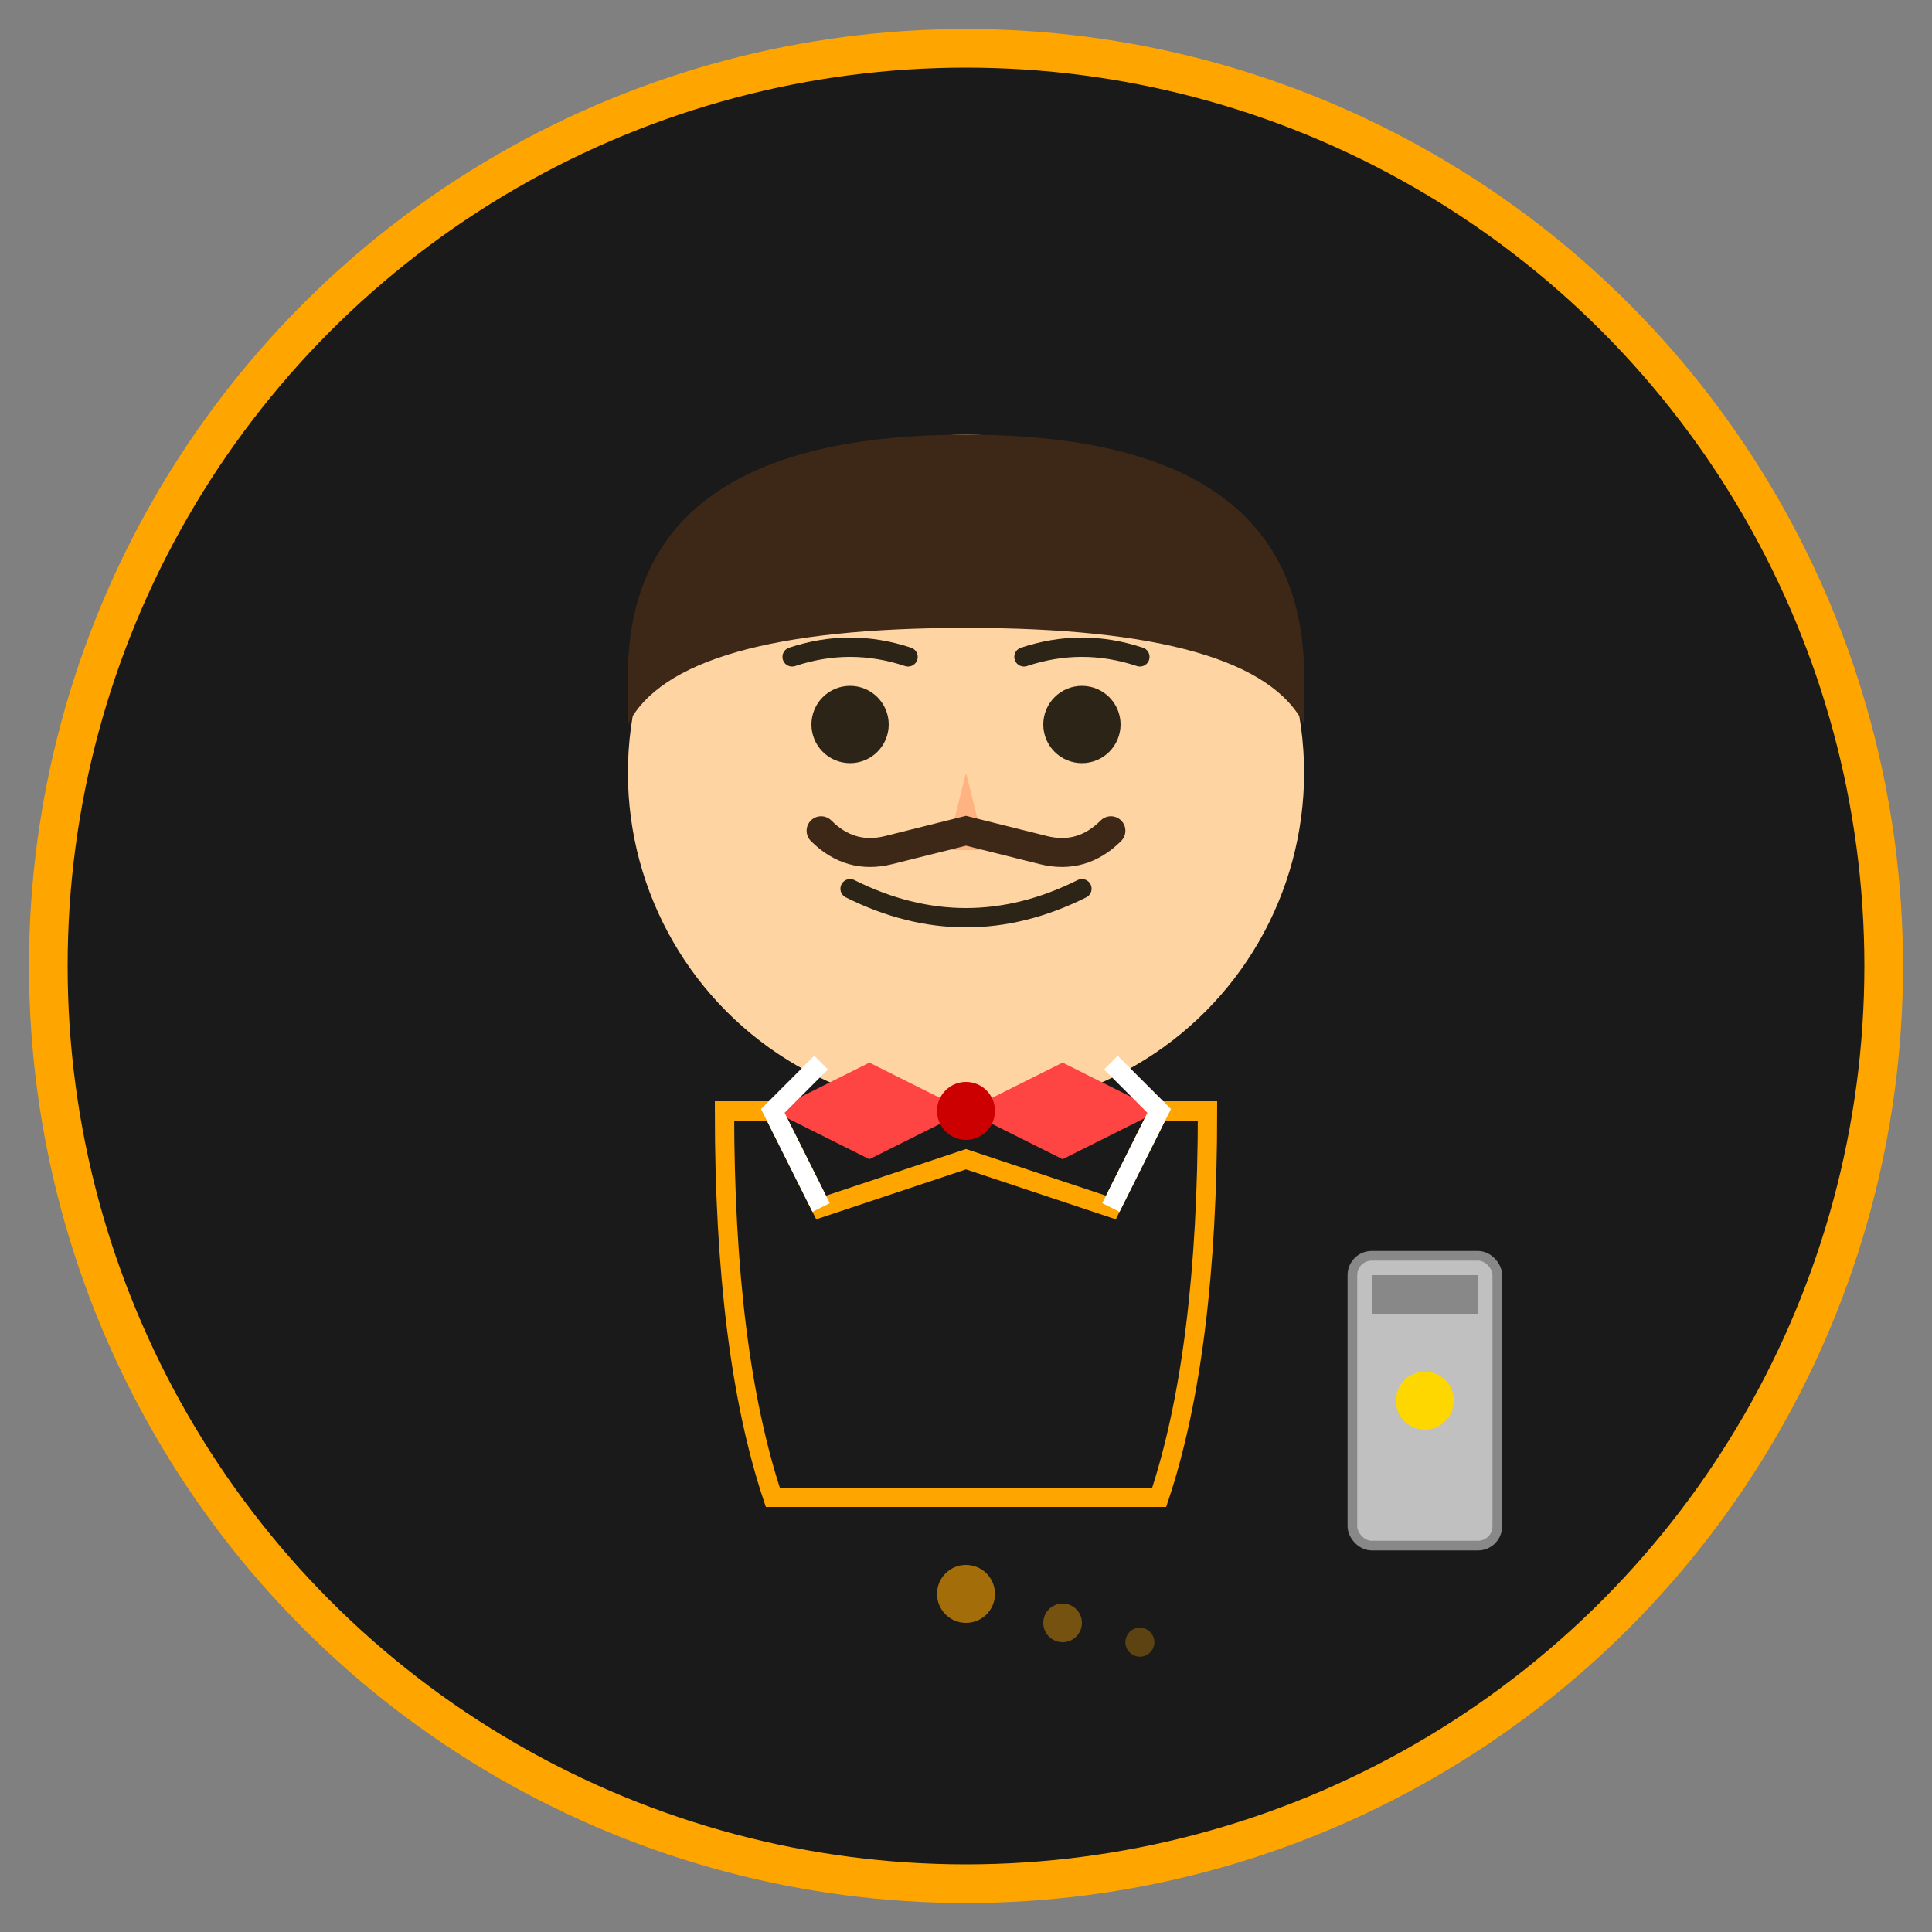 <svg width="200" height="200" viewBox="0 0 200 200" fill="none" xmlns="http://www.w3.org/2000/svg">
  <rect x="0" y="0" width="200" height="200" fill="#808080" stroke="none"/>
  <!-- Background circle -->
  <circle cx="100" cy="100" r="95" fill="#1a1a1a" stroke="#FFA500" stroke-width="4"/>
  
  <!-- Head -->
  <circle cx="100" cy="80" r="35" fill="#FFD4A3"/>
  
  <!-- Hair -->
  <path d="M 65 70 Q 65 45 100 45 Q 135 45 135 70 L 135 75 Q 130 65 100 65 Q 70 65 65 75 Z" fill="#3D2817"/>
  
  <!-- Eyes -->
  <circle cx="88" cy="75" r="4" fill="#2C2416"/>
  <circle cx="112" cy="75" r="4" fill="#2C2416"/>
  
  <!-- Eyebrows -->
  <path d="M 82 68 Q 88 66 94 68" stroke="#2C2416" stroke-width="2" stroke-linecap="round" fill="none"/>
  <path d="M 106 68 Q 112 66 118 68" stroke="#2C2416" stroke-width="2" stroke-linecap="round" fill="none"/>
  
  <!-- Nose -->
  <path d="M 100 80 L 98 88 L 102 88 Z" fill="#FFB380"/>
  
  <!-- Smile -->
  <path d="M 88 92 Q 100 98 112 92" stroke="#2C2416" stroke-width="2" stroke-linecap="round" fill="none"/>
  
  <!-- Mustache -->
  <path d="M 85 86 Q 88 89 92 88 Q 96 87 100 86 Q 104 87 108 88 Q 112 89 115 86" stroke="#3D2817" stroke-width="3" stroke-linecap="round" fill="none"/>
  
  <!-- Bow tie -->
  <path d="M 90 110 L 80 115 L 90 120 L 100 115 L 110 120 L 120 115 L 110 110 L 100 115 Z" fill="#FF4444"/>
  <circle cx="100" cy="115" r="3" fill="#CC0000"/>
  
  <!-- Vest/Shirt -->
  <path d="M 75 115 Q 75 140 80 155 L 120 155 Q 125 140 125 115 L 120 115 L 115 125 L 100 120 L 85 125 L 80 115 Z" fill="#1a1a1a" stroke="#FFA500" stroke-width="2"/>
  
  <!-- Shirt collar -->
  <path d="M 85 110 L 80 115 L 85 125" stroke="#FFFFFF" stroke-width="2" fill="none"/>
  <path d="M 115 110 L 120 115 L 115 125" stroke="#FFFFFF" stroke-width="2" fill="none"/>
  
  <!-- Cocktail shaker in hand -->
  <g transform="translate(140, 130)">
    <rect x="0" y="0" width="15" height="30" rx="2" fill="#C0C0C0" stroke="#888" stroke-width="1"/>
    <rect x="2" y="2" width="11" height="4" fill="#888"/>
    <circle cx="7.5" cy="15" r="3" fill="#FFD700"/>
  </g>
  
  <!-- Text bubble indicator (optional) -->
  <circle cx="100" cy="165" r="3" fill="#FFA500" opacity="0.6"/>
  <circle cx="110" cy="168" r="2" fill="#FFA500" opacity="0.4"/>
  <circle cx="118" cy="170" r="1.5" fill="#FFA500" opacity="0.3"/>
</svg>
